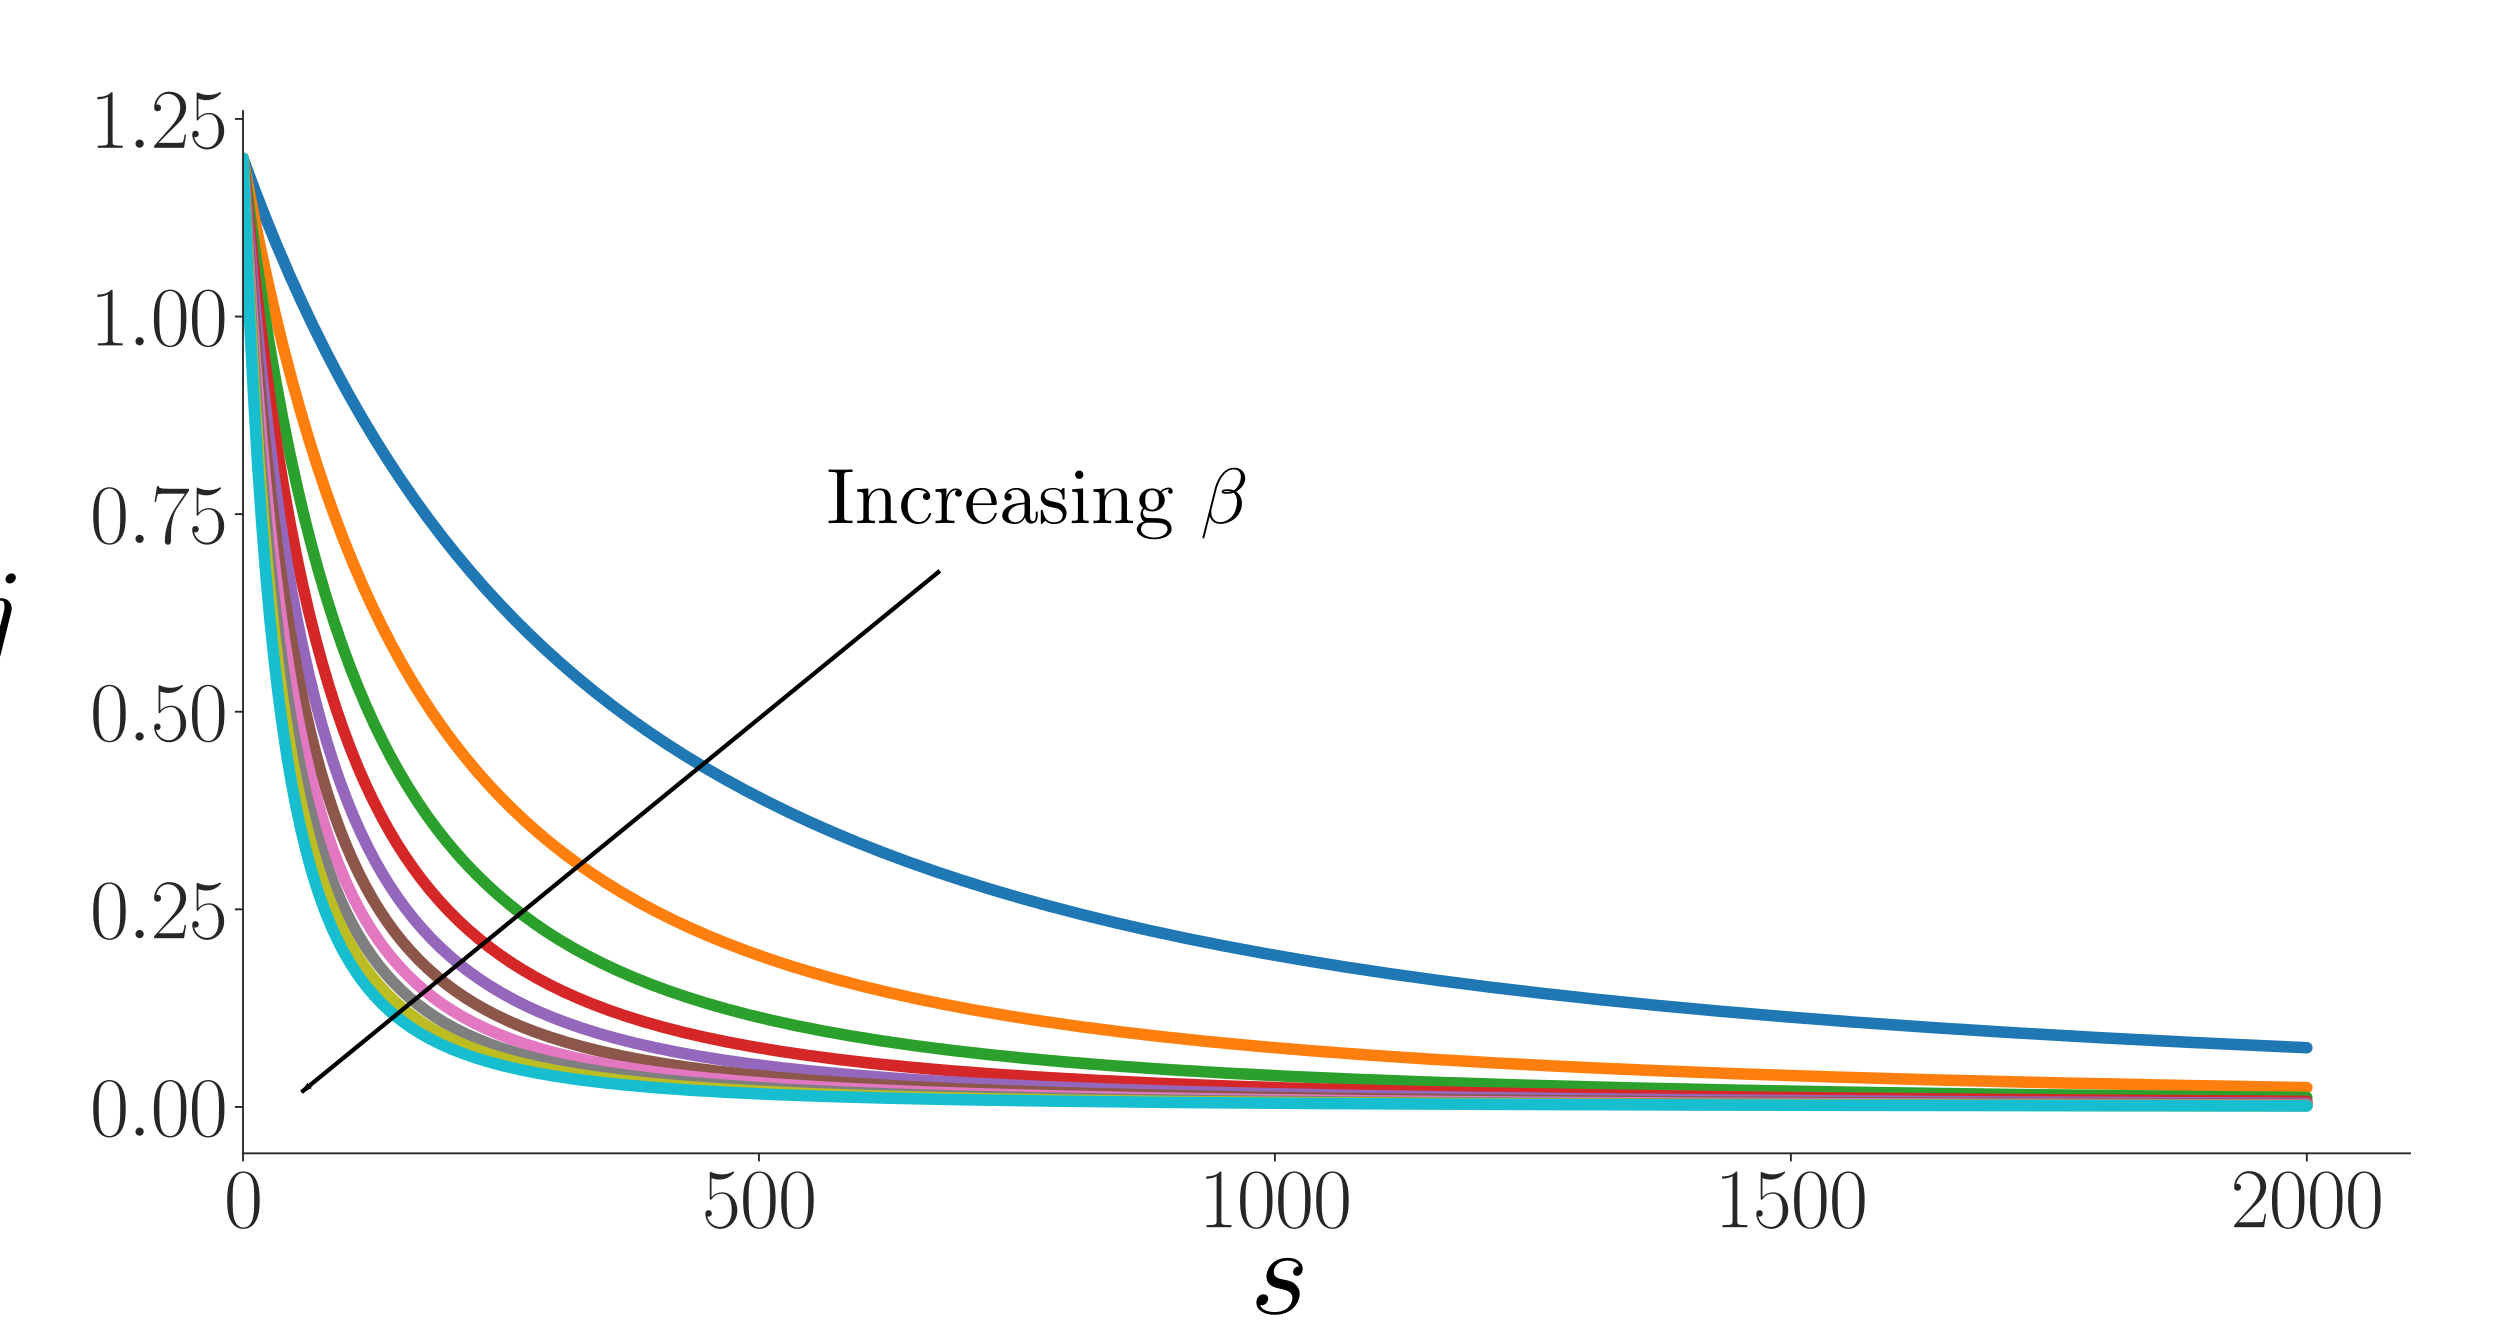 <?xml version="1.0" encoding="UTF-8" standalone="no"?>
<svg
   width="1080pt"
   height="576pt"
   viewBox="0 0 1080 576"
   version="1.1"
   id="svg262"
   sodipodi:docname="j_alpha_0.6_beta_varying.svg"
   inkscape:version="1.1.2 (0a00cf5339, 2022-02-04)"
   xmlns:inkscape="http://www.inkscape.org/namespaces/inkscape"
   xmlns:sodipodi="http://sodipodi.sourceforge.net/DTD/sodipodi-0.dtd"
   xmlns:xlink="http://www.w3.org/1999/xlink"
   xmlns="http://www.w3.org/2000/svg"
   xmlns:svg="http://www.w3.org/2000/svg"
   xmlns:rdf="http://www.w3.org/1999/02/22-rdf-syntax-ns#"
   xmlns:cc="http://creativecommons.org/ns#"
   xmlns:dc="http://purl.org/dc/elements/1.1/">
  <sodipodi:namedview
     id="namedview264"
     pagecolor="#ffffff"
     bordercolor="#666666"
     borderopacity="1.0"
     inkscape:pageshadow="2"
     inkscape:pageopacity="0.0"
     inkscape:pagecheckerboard="0"
     inkscape:document-units="pt"
     showgrid="false"
     inkscape:zoom="0.48958333"
     inkscape:cx="720"
     inkscape:cy="548.42553"
     inkscape:window-width="1398"
     inkscape:window-height="550"
     inkscape:window-x="0"
     inkscape:window-y="28"
     inkscape:window-maximized="0"
     inkscape:current-layer="svg262" />
  <defs
     id="defs6">
    <marker
       style="overflow:visible;"
       id="Arrow1Lend"
       refX="0.0"
       refY="0.0"
       orient="auto"
       inkscape:stockid="Arrow1Lend"
       inkscape:isstock="true">
      <path
         transform="scale(0.8) rotate(180) translate(12.5,0)"
         style="fill-rule:evenodd;fill:context-stroke;stroke:context-stroke;stroke-width:1.0pt;"
         d="M 0.0,0.0 L 5.0,-5.0 L -12.5,0.0 L 5.0,5.0 L 0.0,0.0 z "
         id="path1119" />
    </marker>
    <marker
       style="overflow:visible"
       id="Arrow1Lstart"
       refX="0.0"
       refY="0.0"
       orient="auto"
       inkscape:stockid="Arrow1Lstart"
       inkscape:isstock="true">
      <path
         transform="scale(0.8) translate(12.5,0)"
         style="fill-rule:evenodd;fill:context-stroke;stroke:context-stroke;stroke-width:1.0pt"
         d="M 0.0,0.0 L 5.0,-5.0 L -12.5,0.0 L 5.0,5.0 L 0.0,0.0 z "
         id="path1116" />
    </marker>
    <style
       type="text/css"
       id="style4">*{stroke-linejoin: round; stroke-linecap: butt}</style>
    <g
       id="g9151">
      <symbol
         overflow="visible"
         id="symbol3844">
        <path
           style="stroke:none;"
           d=""
           id="path4050" />
      </symbol>
      <symbol
         overflow="visible"
         id="symbol1366">
        <path
           style="stroke:none;"
           d="M 2.25 -6.031 C 2.25 -6.391 2.266 -6.5 3.062 -6.5 L 3.312 -6.5 L 3.312 -6.812 C 2.969 -6.781 2.188 -6.781 1.797 -6.781 C 1.422 -6.781 0.625 -6.781 0.281 -6.812 L 0.281 -6.5 L 0.531 -6.5 C 1.328 -6.5 1.359 -6.391 1.359 -6.031 L 1.359 -0.781 C 1.359 -0.422 1.328 -0.312 0.531 -0.312 L 0.281 -0.312 L 0.281 0 C 0.625 -0.031 1.422 -0.031 1.797 -0.031 C 2.188 -0.031 2.969 -0.031 3.312 0 L 3.312 -0.312 L 3.062 -0.312 C 2.266 -0.312 2.25 -0.422 2.25 -0.781 Z M 2.25 -6.031 "
           id="path1182" />
      </symbol>
      <symbol
         overflow="visible"
         id="symbol1303">
        <path
           style="stroke:none;"
           d="M 1.094 -3.422 L 1.094 -0.75 C 1.094 -0.312 0.984 -0.312 0.312 -0.312 L 0.312 0 C 0.672 -0.016 1.172 -0.031 1.453 -0.031 C 1.703 -0.031 2.219 -0.016 2.562 0 L 2.562 -0.312 C 1.891 -0.312 1.781 -0.312 1.781 -0.75 L 1.781 -2.594 C 1.781 -3.625 2.5 -4.188 3.125 -4.188 C 3.766 -4.188 3.875 -3.656 3.875 -3.078 L 3.875 -0.75 C 3.875 -0.312 3.766 -0.312 3.094 -0.312 L 3.094 0 C 3.438 -0.016 3.953 -0.031 4.219 -0.031 C 4.469 -0.031 5 -0.016 5.328 0 L 5.328 -0.312 C 4.812 -0.312 4.562 -0.312 4.562 -0.609 L 4.562 -2.516 C 4.562 -3.375 4.562 -3.672 4.25 -4.031 C 4.109 -4.203 3.781 -4.406 3.203 -4.406 C 2.469 -4.406 2 -3.984 1.719 -3.359 L 1.719 -4.406 L 0.312 -4.297 L 0.312 -3.984 C 1.016 -3.984 1.094 -3.922 1.094 -3.422 Z M 1.094 -3.422 "
           id="path8937" />
      </symbol>
      <symbol
         overflow="visible"
         id="symbol5169">
        <path
           style="stroke:none;"
           d="M 1.172 -2.172 C 1.172 -3.797 1.984 -4.219 2.516 -4.219 C 2.609 -4.219 3.234 -4.203 3.578 -3.844 C 3.172 -3.812 3.109 -3.516 3.109 -3.391 C 3.109 -3.125 3.297 -2.938 3.562 -2.938 C 3.828 -2.938 4.031 -3.094 4.031 -3.406 C 4.031 -4.078 3.266 -4.469 2.5 -4.469 C 1.25 -4.469 0.344 -3.391 0.344 -2.156 C 0.344 -0.875 1.328 0.109 2.484 0.109 C 3.812 0.109 4.141 -1.094 4.141 -1.188 C 4.141 -1.281 4.031 -1.281 4 -1.281 C 3.922 -1.281 3.891 -1.25 3.875 -1.188 C 3.594 -0.266 2.938 -0.141 2.578 -0.141 C 2.047 -0.141 1.172 -0.562 1.172 -2.172 Z M 1.172 -2.172 "
           id="path9913" />
      </symbol>
      <symbol
         overflow="visible"
         id="symbol856">
        <path
           style="stroke:none;"
           d="M 1.672 -3.312 L 1.672 -4.406 L 0.281 -4.297 L 0.281 -3.984 C 0.984 -3.984 1.062 -3.922 1.062 -3.422 L 1.062 -0.75 C 1.062 -0.312 0.953 -0.312 0.281 -0.312 L 0.281 0 C 0.672 -0.016 1.141 -0.031 1.422 -0.031 C 1.812 -0.031 2.281 -0.031 2.688 0 L 2.688 -0.312 L 2.469 -0.312 C 1.734 -0.312 1.719 -0.422 1.719 -0.781 L 1.719 -2.312 C 1.719 -3.297 2.141 -4.188 2.891 -4.188 C 2.953 -4.188 2.984 -4.188 3 -4.172 C 2.969 -4.172 2.766 -4.047 2.766 -3.781 C 2.766 -3.516 2.984 -3.359 3.203 -3.359 C 3.375 -3.359 3.625 -3.484 3.625 -3.797 C 3.625 -4.109 3.312 -4.406 2.891 -4.406 C 2.156 -4.406 1.797 -3.734 1.672 -3.312 Z M 1.672 -3.312 "
           id="path7759" />
      </symbol>
      <symbol
         overflow="visible"
         id="symbol9810">
        <path
           style="stroke:none;"
           d="M 1.109 -2.516 C 1.172 -4 2.016 -4.25 2.359 -4.25 C 3.375 -4.25 3.484 -2.906 3.484 -2.516 Z M 1.109 -2.297 L 3.891 -2.297 C 4.109 -2.297 4.141 -2.297 4.141 -2.516 C 4.141 -3.5 3.594 -4.469 2.359 -4.469 C 1.203 -4.469 0.281 -3.438 0.281 -2.188 C 0.281 -0.859 1.328 0.109 2.469 0.109 C 3.688 0.109 4.141 -1 4.141 -1.188 C 4.141 -1.281 4.062 -1.312 4 -1.312 C 3.922 -1.312 3.891 -1.25 3.875 -1.172 C 3.531 -0.141 2.625 -0.141 2.531 -0.141 C 2.031 -0.141 1.641 -0.438 1.406 -0.812 C 1.109 -1.281 1.109 -1.938 1.109 -2.297 Z M 1.109 -2.297 "
           id="path8660" />
      </symbol>
      <symbol
         overflow="visible"
         id="symbol4187">
        <path
           style="stroke:none;"
           d="M 3.312 -0.75 C 3.359 -0.359 3.625 0.062 4.094 0.062 C 4.312 0.062 4.922 -0.078 4.922 -0.891 L 4.922 -1.453 L 4.672 -1.453 L 4.672 -0.891 C 4.672 -0.312 4.422 -0.25 4.312 -0.25 C 3.984 -0.25 3.938 -0.703 3.938 -0.75 L 3.938 -2.734 C 3.938 -3.156 3.938 -3.547 3.578 -3.922 C 3.188 -4.312 2.688 -4.469 2.219 -4.469 C 1.391 -4.469 0.703 -4 0.703 -3.344 C 0.703 -3.047 0.906 -2.875 1.172 -2.875 C 1.453 -2.875 1.625 -3.078 1.625 -3.328 C 1.625 -3.453 1.578 -3.781 1.109 -3.781 C 1.391 -4.141 1.875 -4.25 2.188 -4.25 C 2.688 -4.25 3.25 -3.859 3.25 -2.969 L 3.25 -2.609 C 2.734 -2.578 2.047 -2.547 1.422 -2.25 C 0.672 -1.906 0.422 -1.391 0.422 -0.953 C 0.422 -0.141 1.391 0.109 2.016 0.109 C 2.672 0.109 3.125 -0.297 3.312 -0.75 Z M 3.25 -2.391 L 3.25 -1.391 C 3.25 -0.453 2.531 -0.109 2.078 -0.109 C 1.594 -0.109 1.188 -0.453 1.188 -0.953 C 1.188 -1.5 1.609 -2.328 3.25 -2.391 Z M 3.25 -2.391 "
           id="path6323" />
      </symbol>
      <symbol
         overflow="visible"
         id="symbol6079">
        <path
           style="stroke:none;"
           d="M 2.078 -1.938 C 2.297 -1.891 3.109 -1.734 3.109 -1.016 C 3.109 -0.516 2.766 -0.109 1.984 -0.109 C 1.141 -0.109 0.781 -0.672 0.594 -1.531 C 0.562 -1.656 0.562 -1.688 0.453 -1.688 C 0.328 -1.688 0.328 -1.625 0.328 -1.453 L 0.328 -0.125 C 0.328 0.047 0.328 0.109 0.438 0.109 C 0.484 0.109 0.5 0.094 0.688 -0.094 C 0.703 -0.109 0.703 -0.125 0.891 -0.312 C 1.328 0.094 1.781 0.109 1.984 0.109 C 3.125 0.109 3.594 -0.562 3.594 -1.281 C 3.594 -1.797 3.297 -2.109 3.172 -2.219 C 2.844 -2.547 2.453 -2.625 2.031 -2.703 C 1.469 -2.812 0.812 -2.938 0.812 -3.516 C 0.812 -3.875 1.062 -4.281 1.922 -4.281 C 3.016 -4.281 3.078 -3.375 3.094 -3.078 C 3.094 -2.984 3.188 -2.984 3.203 -2.984 C 3.344 -2.984 3.344 -3.031 3.344 -3.219 L 3.344 -4.234 C 3.344 -4.391 3.344 -4.469 3.234 -4.469 C 3.188 -4.469 3.156 -4.469 3.031 -4.344 C 3 -4.312 2.906 -4.219 2.859 -4.188 C 2.484 -4.469 2.078 -4.469 1.922 -4.469 C 0.703 -4.469 0.328 -3.797 0.328 -3.234 C 0.328 -2.891 0.484 -2.609 0.75 -2.391 C 1.078 -2.141 1.359 -2.078 2.078 -1.938 Z M 2.078 -1.938 "
           id="path1599" />
      </symbol>
      <symbol
         overflow="visible"
         id="symbol8472">
        <path
           style="stroke:none;"
           d="M 1.766 -4.406 L 0.375 -4.297 L 0.375 -3.984 C 1.016 -3.984 1.109 -3.922 1.109 -3.438 L 1.109 -0.75 C 1.109 -0.312 1 -0.312 0.328 -0.312 L 0.328 0 C 0.641 -0.016 1.188 -0.031 1.422 -0.031 C 1.781 -0.031 2.125 -0.016 2.469 0 L 2.469 -0.312 C 1.797 -0.312 1.766 -0.359 1.766 -0.75 Z M 1.797 -6.141 C 1.797 -6.453 1.562 -6.672 1.281 -6.672 C 0.969 -6.672 0.75 -6.406 0.75 -6.141 C 0.75 -5.875 0.969 -5.609 1.281 -5.609 C 1.562 -5.609 1.797 -5.828 1.797 -6.141 Z M 1.797 -6.141 "
           id="path5448" />
      </symbol>
      <symbol
         overflow="visible"
         id="symbol950">
        <path
           style="stroke:none;"
           d="M 2.219 -1.719 C 1.344 -1.719 1.344 -2.719 1.344 -2.938 C 1.344 -3.203 1.359 -3.531 1.5 -3.781 C 1.578 -3.891 1.812 -4.172 2.219 -4.172 C 3.078 -4.172 3.078 -3.188 3.078 -2.953 C 3.078 -2.688 3.078 -2.359 2.922 -2.109 C 2.844 -2 2.609 -1.719 2.219 -1.719 Z M 1.062 -1.328 C 1.062 -1.359 1.062 -1.594 1.219 -1.797 C 1.609 -1.516 2.031 -1.484 2.219 -1.484 C 3.141 -1.484 3.828 -2.172 3.828 -2.938 C 3.828 -3.312 3.672 -3.672 3.422 -3.906 C 3.781 -4.25 4.141 -4.297 4.312 -4.297 C 4.344 -4.297 4.391 -4.297 4.422 -4.281 C 4.312 -4.25 4.25 -4.141 4.25 -4.016 C 4.25 -3.844 4.391 -3.734 4.547 -3.734 C 4.641 -3.734 4.828 -3.797 4.828 -4.031 C 4.828 -4.203 4.719 -4.516 4.328 -4.516 C 4.125 -4.516 3.688 -4.453 3.266 -4.047 C 2.844 -4.375 2.438 -4.406 2.219 -4.406 C 1.281 -4.406 0.594 -3.719 0.594 -2.953 C 0.594 -2.516 0.812 -2.141 1.062 -1.922 C 0.938 -1.781 0.75 -1.453 0.75 -1.094 C 0.75 -0.781 0.891 -0.406 1.203 -0.203 C 0.594 -0.047 0.281 0.391 0.281 0.781 C 0.281 1.5 1.266 2.047 2.484 2.047 C 3.656 2.047 4.688 1.547 4.688 0.766 C 4.688 0.422 4.562 -0.094 4.047 -0.375 C 3.516 -0.641 2.938 -0.641 2.328 -0.641 C 2.078 -0.641 1.656 -0.641 1.578 -0.656 C 1.266 -0.703 1.062 -1 1.062 -1.328 Z M 2.5 1.828 C 1.484 1.828 0.797 1.312 0.797 0.781 C 0.797 0.328 1.172 -0.047 1.609 -0.062 L 2.203 -0.062 C 3.062 -0.062 4.172 -0.062 4.172 0.781 C 4.172 1.328 3.469 1.828 2.5 1.828 Z M 2.5 1.828 "
           id="path3969" />
      </symbol>
      <symbol
         overflow="visible"
         id="symbol7783">
        <path
           style="stroke:none;"
           d=""
           id="path5863" />
      </symbol>
      <symbol
         overflow="visible"
         id="symbol2578">
        <path
           style="stroke:none;"
           d="M 5.734 -5.672 C 5.734 -6.422 5.188 -7.031 4.375 -7.031 C 3.797 -7.031 3.516 -6.875 3.172 -6.625 C 2.625 -6.219 2.078 -5.25 1.891 -4.5 L 0.297 1.828 C 0.297 1.875 0.344 1.938 0.422 1.938 C 0.5 1.938 0.531 1.906 0.531 1.891 L 1.234 -0.875 C 1.422 -0.266 1.859 0.094 2.594 0.094 C 3.312 0.094 4.062 -0.25 4.516 -0.688 C 5 -1.141 5.312 -1.781 5.312 -2.516 C 5.312 -3.234 4.938 -3.766 4.578 -4 C 5.156 -4.344 5.734 -4.953 5.734 -5.672 Z M 3.938 -4.016 C 3.812 -3.969 3.703 -3.953 3.453 -3.953 C 3.312 -3.953 3.125 -3.938 3.016 -3.984 C 3.047 -4.094 3.406 -4.062 3.516 -4.062 C 3.719 -4.062 3.812 -4.062 3.938 -4.016 Z M 5.172 -5.906 C 5.172 -5.203 4.797 -4.484 4.281 -4.172 C 4 -4.281 3.812 -4.297 3.516 -4.297 C 3.297 -4.297 2.734 -4.312 2.734 -3.984 C 2.734 -3.703 3.25 -3.734 3.422 -3.734 C 3.797 -3.734 3.953 -3.734 4.25 -3.859 C 4.625 -3.5 4.672 -3.188 4.688 -2.734 C 4.703 -2.156 4.469 -1.406 4.188 -1.016 C 3.797 -0.484 3.125 -0.125 2.562 -0.125 C 1.797 -0.125 1.422 -0.703 1.422 -1.406 C 1.422 -1.5 1.422 -1.656 1.469 -1.844 L 2.109 -4.359 C 2.328 -5.219 3.047 -6.812 4.25 -6.812 C 4.828 -6.812 5.172 -6.5 5.172 -5.906 Z M 5.172 -5.906 "
           id="path9817" />
      </symbol>
    </g>
    <g
       id="g6552">
      <symbol
         overflow="visible"
         id="symbol3606">
        <path
           style="stroke:none;"
           d=""
           id="path761" />
      </symbol>
      <symbol
         overflow="visible"
         id="symbol7247">
        <path
           style="stroke:none;"
           d="M 3.891 -3.734 C 3.625 -3.719 3.422 -3.5 3.422 -3.281 C 3.422 -3.141 3.516 -2.984 3.734 -2.984 C 3.953 -2.984 4.188 -3.156 4.188 -3.547 C 4.188 -4 3.766 -4.406 3 -4.406 C 1.688 -4.406 1.312 -3.391 1.312 -2.953 C 1.312 -2.172 2.047 -2.031 2.344 -1.969 C 2.859 -1.859 3.375 -1.75 3.375 -1.203 C 3.375 -0.953 3.156 -0.109 1.953 -0.109 C 1.812 -0.109 1.047 -0.109 0.812 -0.641 C 1.203 -0.594 1.453 -0.891 1.453 -1.172 C 1.453 -1.391 1.281 -1.516 1.078 -1.516 C 0.812 -1.516 0.516 -1.312 0.516 -0.859 C 0.516 -0.297 1.094 0.109 1.938 0.109 C 3.562 0.109 3.953 -1.094 3.953 -1.547 C 3.953 -1.906 3.766 -2.156 3.641 -2.266 C 3.375 -2.547 3.078 -2.609 2.641 -2.688 C 2.281 -2.766 1.891 -2.844 1.891 -3.297 C 1.891 -3.578 2.125 -4.188 3 -4.188 C 3.25 -4.188 3.75 -4.109 3.891 -3.734 Z M 3.891 -3.734 "
           id="path8413" />
      </symbol>
    </g>
    <g
       id="g1034">
      <symbol
         overflow="visible"
         id="symbol7494">
        <path
           style="stroke:none;"
           d=""
           id="path4746" />
      </symbol>
      <symbol
         overflow="visible"
         id="symbol4426">
        <path
           style="stroke:none;"
           d="M 3.953 -6.234 C 3.953 -6.422 3.812 -6.594 3.578 -6.594 C 3.344 -6.594 3.047 -6.359 3.047 -6.062 C 3.047 -5.859 3.188 -5.703 3.422 -5.703 C 3.688 -5.703 3.953 -5.969 3.953 -6.234 Z M 1.953 0.5 C 1.766 1.25 1.281 1.828 0.734 1.828 C 0.672 1.828 0.516 1.828 0.344 1.734 C 0.641 1.672 0.781 1.406 0.781 1.203 C 0.781 1.047 0.672 0.859 0.406 0.859 C 0.156 0.859 -0.125 1.062 -0.125 1.422 C -0.125 1.828 0.266 2.047 0.75 2.047 C 1.453 2.047 2.375 1.516 2.625 0.531 L 3.531 -3.125 C 3.594 -3.312 3.594 -3.453 3.594 -3.484 C 3.594 -4.062 3.172 -4.406 2.672 -4.406 C 1.656 -4.406 1.094 -2.953 1.094 -2.875 C 1.094 -2.766 1.188 -2.766 1.203 -2.766 C 1.297 -2.766 1.312 -2.781 1.391 -2.969 C 1.641 -3.578 2.094 -4.188 2.641 -4.188 C 2.781 -4.188 2.953 -4.141 2.953 -3.734 C 2.953 -3.5 2.938 -3.391 2.891 -3.219 Z M 1.953 0.5 "
           id="path6807" />
      </symbol>
    </g>
  </defs>
  <g
     id="figure_1">
    <g
       id="patch_1">
      <path
         d="M 0 576  L 1080 576  L 1080 0  L 0 0  z "
         style="fill: #ffffff"
         id="path8" />
    </g>
    <g
       id="axes_1">
      <g
         id="patch_2">
        <path
           d="M 104.981 498.237  L 1041.12 498.237  L 1041.12 47.991  L 104.981 47.991  z "
           style="fill: #ffffff"
           id="path11" />
      </g>
      <g
         id="matplotlib.axis_1">
        <g
           id="xtick_1">
          <g
             id="line2d_1">
            <defs
               id="defs15">
              <path
                 id="mfeec7d2810"
                 d="M 0 0  L 0 3.5  "
                 style="stroke: #262626; stroke-width: 0.8" />
            </defs>
            <g
               id="g19">
              <use
                 xlink:href="#mfeec7d2810"
                 x="104.981"
                 y="498.237"
                 style="fill: #262626; stroke: #262626; stroke-width: 0.8"
                 id="use17" />
            </g>
          </g>
          <g
             id="text_1">
            <!-- $\mathdefault{0}$ -->
            <g
               style="fill: #262626"
               transform="translate(96.756 530.144) scale(0.36 -0.36)"
               id="g27">
              <defs
                 id="defs23">
                <path
                   id="CMR17-30"
                   d="M 2688 2025  C 2688 2416 2682 3080 2413 3591  C 2176 4039 1798 4198 1466 4198  C 1158 4198 768 4058 525 3597  C 269 3118 243 2524 243 2025  C 243 1661 250 1106 448 619  C 723 -39 1216 -128 1466 -128  C 1760 -128 2208 -7 2470 600  C 2662 1042 2688 1559 2688 2025  z M 1466 -26  C 1056 -26 813 325 723 812  C 653 1188 653 1738 653 2096  C 653 2588 653 2997 736 3387  C 858 3929 1216 4096 1466 4096  C 1728 4096 2067 3923 2189 3400  C 2272 3036 2278 2607 2278 2096  C 2278 1680 2278 1169 2202 792  C 2067 95 1690 -26 1466 -26  z "
                   transform="scale(0.016)" />
              </defs>
              <use
                 xlink:href="#CMR17-30"
                 transform="scale(0.996)"
                 id="use25" />
            </g>
          </g>
        </g>
        <g
           id="xtick_2">
          <g
             id="line2d_2">
            <g
               id="g33">
              <use
                 xlink:href="#mfeec7d2810"
                 x="327.871"
                 y="498.237"
                 style="fill: #262626; stroke: #262626; stroke-width: 0.8"
                 id="use31" />
            </g>
          </g>
          <g
             id="text_2">
            <!-- $\mathdefault{500}$ -->
            <g
               style="fill: #262626"
               transform="translate(303.198 530.144) scale(0.36 -0.36)"
               id="g45">
              <defs
                 id="defs37">
                <path
                   id="CMR17-35"
                   d="M 730 3692  C 794 3666 1056 3584 1325 3584  C 1920 3584 2246 3911 2432 4100  C 2432 4157 2432 4192 2394 4192  C 2387 4192 2374 4192 2323 4163  C 2099 4058 1837 3973 1517 3973  C 1325 3973 1037 3999 723 4139  C 653 4171 640 4171 634 4171  C 602 4171 595 4164 595 4037  L 595 2203  C 595 2089 595 2057 659 2057  C 691 2057 704 2070 736 2114  C 941 2401 1222 2522 1542 2522  C 1766 2522 2246 2382 2246 1289  C 2246 1085 2246 715 2054 421  C 1894 159 1645 25 1370 25  C 947 25 518 320 403 814  C 429 807 480 795 506 795  C 589 795 749 840 749 1038  C 749 1210 627 1280 506 1280  C 358 1280 262 1190 262 1011  C 262 454 704 -128 1382 -128  C 2042 -128 2669 440 2669 1264  C 2669 2030 2170 2624 1549 2624  C 1222 2624 947 2503 730 2274  L 730 3692  z "
                   transform="scale(0.016)" />
              </defs>
              <use
                 xlink:href="#CMR17-35"
                 transform="scale(0.996)"
                 id="use39" />
              <use
                 xlink:href="#CMR17-30"
                 transform="translate(45.69 0) scale(0.996)"
                 id="use41" />
              <use
                 xlink:href="#CMR17-30"
                 transform="translate(91.381 0) scale(0.996)"
                 id="use43" />
            </g>
          </g>
        </g>
        <g
           id="xtick_3">
          <g
             id="line2d_3">
            <g
               id="g51">
              <use
                 xlink:href="#mfeec7d2810"
                 x="550.761"
                 y="498.237"
                 style="fill: #262626; stroke: #262626; stroke-width: 0.8"
                 id="use49" />
            </g>
          </g>
          <g
             id="text_3">
            <!-- $\mathdefault{1000}$ -->
            <g
               style="fill: #262626"
               transform="translate(517.864 530.144) scale(0.36 -0.36)"
               id="g65">
              <defs
                 id="defs55">
                <path
                   id="CMR17-31"
                   d="M 1702 4058  C 1702 4192 1696 4192 1606 4192  C 1357 3916 979 3827 621 3827  C 602 3827 570 3827 563 3808  C 557 3795 557 3782 557 3648  C 755 3648 1088 3686 1344 3839  L 1344 461  C 1344 236 1331 160 781 160  L 589 160  L 589 0  C 896 0 1216 0 1523 0  C 1830 0 2150 0 2458 0  L 2458 160  L 2266 160  C 1715 160 1702 230 1702 458  L 1702 4058  z "
                   transform="scale(0.016)" />
              </defs>
              <use
                 xlink:href="#CMR17-31"
                 transform="scale(0.996)"
                 id="use57" />
              <use
                 xlink:href="#CMR17-30"
                 transform="translate(45.69 0) scale(0.996)"
                 id="use59" />
              <use
                 xlink:href="#CMR17-30"
                 transform="translate(91.381 0) scale(0.996)"
                 id="use61" />
              <use
                 xlink:href="#CMR17-30"
                 transform="translate(137.071 0) scale(0.996)"
                 id="use63" />
            </g>
          </g>
        </g>
        <g
           id="xtick_4">
          <g
             id="line2d_4">
            <g
               id="g71">
              <use
                 xlink:href="#mfeec7d2810"
                 x="773.652"
                 y="498.237"
                 style="fill: #262626; stroke: #262626; stroke-width: 0.8"
                 id="use69" />
            </g>
          </g>
          <g
             id="text_4">
            <!-- $\mathdefault{1500}$ -->
            <g
               style="fill: #262626"
               transform="translate(740.754 530.144) scale(0.36 -0.36)"
               id="g82">
              <use
                 xlink:href="#CMR17-31"
                 transform="scale(0.996)"
                 id="use74" />
              <use
                 xlink:href="#CMR17-35"
                 transform="translate(45.69 0) scale(0.996)"
                 id="use76" />
              <use
                 xlink:href="#CMR17-30"
                 transform="translate(91.381 0) scale(0.996)"
                 id="use78" />
              <use
                 xlink:href="#CMR17-30"
                 transform="translate(137.071 0) scale(0.996)"
                 id="use80" />
            </g>
          </g>
        </g>
        <g
           id="xtick_5">
          <g
             id="line2d_5">
            <g
               id="g88">
              <use
                 xlink:href="#mfeec7d2810"
                 x="996.542"
                 y="498.237"
                 style="fill: #262626; stroke: #262626; stroke-width: 0.8"
                 id="use86" />
            </g>
          </g>
          <g
             id="text_5">
            <!-- $\mathdefault{2000}$ -->
            <g
               style="fill: #262626"
               transform="translate(963.645 530.144) scale(0.36 -0.36)"
               id="g102">
              <defs
                 id="defs92">
                <path
                   id="CMR17-32"
                   d="M 2669 989  L 2554 989  C 2490 536 2438 459 2413 420  C 2381 369 1920 369 1830 369  L 602 369  C 832 619 1280 1072 1824 1597  C 2214 1967 2669 2402 2669 3035  C 2669 3790 2067 4224 1395 4224  C 691 4224 262 3604 262 3030  C 262 2780 448 2748 525 2748  C 589 2748 781 2787 781 3010  C 781 3207 614 3264 525 3264  C 486 3264 448 3258 422 3245  C 544 3790 915 4058 1306 4058  C 1862 4058 2227 3617 2227 3035  C 2227 2479 1901 2000 1536 1584  L 262 146  L 262 0  L 2515 0  L 2669 989  z "
                   transform="scale(0.016)" />
              </defs>
              <use
                 xlink:href="#CMR17-32"
                 transform="scale(0.996)"
                 id="use94" />
              <use
                 xlink:href="#CMR17-30"
                 transform="translate(45.69 0) scale(0.996)"
                 id="use96" />
              <use
                 xlink:href="#CMR17-30"
                 transform="translate(91.381 0) scale(0.996)"
                 id="use98" />
              <use
                 xlink:href="#CMR17-30"
                 transform="translate(137.071 0) scale(0.996)"
                 id="use100" />
            </g>
          </g>
        </g>
      </g>
      <g
         id="matplotlib.axis_2">
        <g
           id="ytick_1">
          <g
             id="line2d_6">
            <defs
               id="defs108">
              <path
                 id="m984793fc97"
                 d="M 0 0  L -3.5 0  "
                 style="stroke: #262626; stroke-width: 0.8" />
            </defs>
            <g
               id="g112">
              <use
                 xlink:href="#m984793fc97"
                 x="104.981"
                 y="478.197"
                 style="fill: #262626; stroke: #262626; stroke-width: 0.8"
                 id="use110" />
            </g>
          </g>
          <g
             id="text_6">
            <!-- $\mathdefault{0.00}$ -->
            <g
               style="fill: #262626"
               transform="translate(38.88 490.65) scale(0.36 -0.36)"
               id="g126">
              <defs
                 id="defs116">
                <path
                   id="CMMI12-3a"
                   d="M 1178 307  C 1178 492 1024 619 870 619  C 685 619 557 466 557 313  C 557 128 710 0 864 0  C 1050 0 1178 153 1178 307  z "
                   transform="scale(0.016)" />
              </defs>
              <use
                 xlink:href="#CMR17-30"
                 transform="scale(0.996)"
                 id="use118" />
              <use
                 xlink:href="#CMMI12-3a"
                 transform="translate(45.69 0) scale(0.996)"
                 id="use120" />
              <use
                 xlink:href="#CMR17-30"
                 transform="translate(72.788 0) scale(0.996)"
                 id="use122" />
              <use
                 xlink:href="#CMR17-30"
                 transform="translate(118.478 0) scale(0.996)"
                 id="use124" />
            </g>
          </g>
        </g>
        <g
           id="ytick_2">
          <g
             id="line2d_7">
            <g
               id="g132">
              <use
                 xlink:href="#m984793fc97"
                 x="104.981"
                 y="392.834"
                 style="fill: #262626; stroke: #262626; stroke-width: 0.8"
                 id="use130" />
            </g>
          </g>
          <g
             id="text_7">
            <!-- $\mathdefault{0.25}$ -->
            <g
               style="fill: #262626"
               transform="translate(38.88 405.288) scale(0.36 -0.36)"
               id="g143">
              <use
                 xlink:href="#CMR17-30"
                 transform="scale(0.996)"
                 id="use135" />
              <use
                 xlink:href="#CMMI12-3a"
                 transform="translate(45.69 0) scale(0.996)"
                 id="use137" />
              <use
                 xlink:href="#CMR17-32"
                 transform="translate(72.788 0) scale(0.996)"
                 id="use139" />
              <use
                 xlink:href="#CMR17-35"
                 transform="translate(118.478 0) scale(0.996)"
                 id="use141" />
            </g>
          </g>
        </g>
        <g
           id="ytick_3">
          <g
             id="line2d_8">
            <g
               id="g149">
              <use
                 xlink:href="#m984793fc97"
                 x="104.981"
                 y="307.472"
                 style="fill: #262626; stroke: #262626; stroke-width: 0.8"
                 id="use147" />
            </g>
          </g>
          <g
             id="text_8">
            <!-- $\mathdefault{0.50}$ -->
            <g
               style="fill: #262626"
               transform="translate(38.88 319.925) scale(0.36 -0.36)"
               id="g160">
              <use
                 xlink:href="#CMR17-30"
                 transform="scale(0.996)"
                 id="use152" />
              <use
                 xlink:href="#CMMI12-3a"
                 transform="translate(45.69 0) scale(0.996)"
                 id="use154" />
              <use
                 xlink:href="#CMR17-35"
                 transform="translate(72.788 0) scale(0.996)"
                 id="use156" />
              <use
                 xlink:href="#CMR17-30"
                 transform="translate(118.478 0) scale(0.996)"
                 id="use158" />
            </g>
          </g>
        </g>
        <g
           id="ytick_4">
          <g
             id="line2d_9">
            <g
               id="g166">
              <use
                 xlink:href="#m984793fc97"
                 x="104.981"
                 y="222.109"
                 style="fill: #262626; stroke: #262626; stroke-width: 0.8"
                 id="use164" />
            </g>
          </g>
          <g
             id="text_9">
            <!-- $\mathdefault{0.75}$ -->
            <g
               style="fill: #262626"
               transform="translate(38.88 234.562) scale(0.36 -0.36)"
               id="g180">
              <defs
                 id="defs170">
                <path
                   id="CMR17-37"
                   d="M 2886 3941  L 2886 4081  L 1382 4081  C 634 4081 621 4165 595 4288  L 480 4288  L 294 3094  L 410 3094  C 429 3215 474 3540 550 3661  C 589 3712 1062 3712 1171 3712  L 2579 3712  L 1869 2661  C 1395 1954 1069 999 1069 165  C 1069 89 1069 -128 1299 -128  C 1530 -128 1530 89 1530 171  L 1530 465  C 1530 1508 1709 2196 2003 2636  L 2886 3941  z "
                   transform="scale(0.016)" />
              </defs>
              <use
                 xlink:href="#CMR17-30"
                 transform="scale(0.996)"
                 id="use172" />
              <use
                 xlink:href="#CMMI12-3a"
                 transform="translate(45.69 0) scale(0.996)"
                 id="use174" />
              <use
                 xlink:href="#CMR17-37"
                 transform="translate(72.788 0) scale(0.996)"
                 id="use176" />
              <use
                 xlink:href="#CMR17-35"
                 transform="translate(118.478 0) scale(0.996)"
                 id="use178" />
            </g>
          </g>
        </g>
        <g
           id="ytick_5">
          <g
             id="line2d_10">
            <g
               id="g186">
              <use
                 xlink:href="#m984793fc97"
                 x="104.981"
                 y="136.747"
                 style="fill: #262626; stroke: #262626; stroke-width: 0.8"
                 id="use184" />
            </g>
          </g>
          <g
             id="text_10">
            <!-- $\mathdefault{1.00}$ -->
            <g
               style="fill: #262626"
               transform="translate(38.88 149.2) scale(0.36 -0.36)"
               id="g197">
              <use
                 xlink:href="#CMR17-31"
                 transform="scale(0.996)"
                 id="use189" />
              <use
                 xlink:href="#CMMI12-3a"
                 transform="translate(45.69 0) scale(0.996)"
                 id="use191" />
              <use
                 xlink:href="#CMR17-30"
                 transform="translate(72.788 0) scale(0.996)"
                 id="use193" />
              <use
                 xlink:href="#CMR17-30"
                 transform="translate(118.478 0) scale(0.996)"
                 id="use195" />
            </g>
          </g>
        </g>
        <g
           id="ytick_6">
          <g
             id="line2d_11">
            <g
               id="g203">
              <use
                 xlink:href="#m984793fc97"
                 x="104.981"
                 y="51.384"
                 style="fill: #262626; stroke: #262626; stroke-width: 0.8"
                 id="use201" />
            </g>
          </g>
          <g
             id="text_11">
            <!-- $\mathdefault{1.25}$ -->
            <g
               style="fill: #262626"
               transform="translate(38.88 63.837) scale(0.36 -0.36)"
               id="g214">
              <use
                 xlink:href="#CMR17-31"
                 transform="scale(0.996)"
                 id="use206" />
              <use
                 xlink:href="#CMMI12-3a"
                 transform="translate(45.69 0) scale(0.996)"
                 id="use208" />
              <use
                 xlink:href="#CMR17-32"
                 transform="translate(72.788 0) scale(0.996)"
                 id="use210" />
              <use
                 xlink:href="#CMR17-35"
                 transform="translate(118.478 0) scale(0.996)"
                 id="use212" />
            </g>
          </g>
        </g>
      </g>
      <g
         id="line2d_12">
        <path
           d="M 104.981 68.457  L 109.884 81.665  L 114.788 94.245  L 119.691 106.235  L 124.818 118.179  L 129.944 129.557  L 135.071 140.403  L 140.42 151.191  L 145.77 161.469  L 151.119 171.27  L 156.468 180.623  L 162.041 189.918  L 167.613 198.785  L 173.408 207.579  L 179.203 215.963  L 184.998 223.965  L 191.016 231.892  L 197.034 239.454  L 203.275 246.934  L 209.516 254.068  L 215.98 261.114  L 222.444 267.833  L 229.131 274.46  L 235.817 280.78  L 242.727 287.005  L 249.859 293.128  L 256.992 298.961  L 264.347 304.692  L 271.926 310.314  L 279.727 315.82  L 287.751 321.206  L 295.998 326.467  L 304.468 331.6  L 313.16 336.601  L 322.076 341.469  L 331.214 346.203  L 340.576 350.802  L 350.16 355.266  L 360.19 359.691  L 370.443 363.971  L 381.142 368.195  L 392.063 372.27  L 403.431 376.275  L 415.244 380.202  L 427.503 384.041  L 440.208 387.786  L 453.358 391.433  L 467.177 395.032  L 481.442 398.517  L 496.376 401.936  L 511.978 405.278  L 528.249 408.535  L 545.189 411.699  L 563.02 414.802  L 581.743 417.832  L 601.357 420.779  L 621.863 423.635  L 643.484 426.422  L 666.441 429.154  L 690.514 431.792  L 715.923 434.352  L 742.893 436.845  L 771.423 439.257  L 801.736 441.596  L 834.055 443.865  L 868.603 446.064  L 905.38 448.181  L 944.831 450.228  L 987.181 452.2  L 996.542 452.608  L 996.542 452.608  "
           clip-path="url(#p0d0d117145)"
           style="fill: none; stroke: #1f77b4; stroke-width: 5; stroke-linecap: round"
           id="path219" />
      </g>
      <g
         id="line2d_13">
        <path
           d="M 104.981 68.457  L 108.324 86.329  L 111.667 103.057  L 115.234 119.745  L 118.8 135.343  L 122.366 149.944  L 125.932 163.631  L 129.499 176.48  L 133.288 189.287  L 137.077 201.295  L 140.866 212.569  L 144.655 223.168  L 148.667 233.713  L 152.679 243.617  L 156.691 252.931  L 160.703 261.701  L 164.938 270.413  L 169.173 278.61  L 173.408 286.331  L 177.866 293.984  L 182.324 301.187  L 186.781 307.977  L 191.462 314.693  L 196.143 321.019  L 200.824 326.985  L 205.727 332.878  L 210.631 338.433  L 215.757 343.907  L 221.107 349.282  L 226.456 354.341  L 232.028 359.3  L 237.6 363.968  L 243.396 368.536  L 249.414 372.996  L 255.655 377.339  L 262.118 381.56  L 268.805 385.654  L 275.715 389.616  L 282.847 393.445  L 290.203 397.14  L 297.781 400.699  L 305.805 404.218  L 314.052 407.591  L 322.745 410.902  L 331.66 414.062  L 341.022 417.146  L 350.829 420.144  L 361.082 423.048  L 372.003 425.909  L 383.371 428.655  L 395.407 431.335  L 408.112 433.933  L 421.485 436.442  L 435.75 438.89  L 450.906 441.262  L 466.955 443.547  L 484.117 445.764  L 502.394 447.898  L 522.008 449.963  L 542.96 451.943  L 565.695 453.866  L 590.213 455.711  L 616.737 457.481  L 645.49 459.173  L 676.917 460.796  L 711.242 462.342  L 748.911 463.813  L 790.591 465.214  L 836.73 466.539  L 888.217 467.791  L 946.169 468.974  L 996.542 469.845  L 996.542 469.845  "
           clip-path="url(#p0d0d117145)"
           style="fill: none; stroke: #ff7f0e; stroke-width: 5; stroke-linecap: round"
           id="path222" />
      </g>
      <g
         id="line2d_14">
        <path
           d="M 104.981 68.457  L 107.655 89.786  L 110.553 111.064  L 113.451 130.639  L 116.348 148.688  L 119.246 165.365  L 122.143 180.807  L 125.264 196.19  L 128.384 210.409  L 131.505 223.578  L 134.625 235.798  L 137.746 247.158  L 141.089 258.466  L 144.432 268.962  L 147.776 278.723  L 151.119 287.817  L 154.462 296.302  L 158.029 304.741  L 161.595 312.607  L 165.161 319.949  L 168.95 327.227  L 172.739 334.014  L 176.528 340.353  L 180.541 346.619  L 184.553 352.468  L 188.565 357.935  L 192.799 363.327  L 197.034 368.364  L 201.492 373.317  L 205.95 377.942  L 210.631 382.476  L 215.311 386.709  L 220.215 390.85  L 225.341 394.885  L 230.691 398.804  L 236.263 402.6  L 241.835 406.13  L 247.63 409.544  L 253.649 412.84  L 260.112 416.122  L 266.799 419.263  L 273.709 422.265  L 281.064 425.216  L 288.642 428.018  L 296.666 430.749  L 305.136 433.397  L 314.052 435.952  L 323.636 438.462  L 333.666 440.856  L 344.365 443.179  L 355.732 445.417  L 367.768 447.561  L 380.696 449.638  L 394.515 451.632  L 409.449 453.561  L 425.497 455.409  L 442.882 457.186  L 461.828 458.895  L 482.557 460.537  L 505.069 462.093  L 529.81 463.578  L 557.225 464.995  L 587.538 466.335  L 621.418 467.604  L 659.309 468.797  L 702.104 469.916  L 750.917 470.965  L 806.862 471.94  L 871.723 472.842  L 947.952 473.673  L 996.542 474.106  L 996.542 474.106  "
           clip-path="url(#p0d0d117145)"
           style="fill: none; stroke: #2ca02c; stroke-width: 5; stroke-linecap: round"
           id="path225" />
      </g>
      <g
         id="line2d_15">
        <path
           d="M 104.981 68.457  L 107.432 94.327  L 109.884 117.819  L 112.336 139.216  L 114.788 158.76  L 117.24 176.659  L 119.914 194.52  L 122.589 210.838  L 125.264 225.786  L 127.938 239.514  L 130.613 252.15  L 133.511 264.738  L 136.408 276.302  L 139.306 286.95  L 142.203 296.777  L 145.101 305.864  L 148.221 314.907  L 151.342 323.256  L 154.462 330.98  L 157.583 338.14  L 160.926 345.247  L 164.27 351.825  L 167.613 357.927  L 171.179 363.96  L 174.745 369.551  L 178.312 374.74  L 182.101 379.857  L 185.89 384.602  L 189.902 389.262  L 193.914 393.582  L 198.149 397.809  L 202.384 401.727  L 206.842 405.55  L 211.522 409.262  L 216.203 412.698  L 221.107 416.028  L 226.233 419.245  L 231.582 422.343  L 237.155 425.317  L 243.173 428.27  L 249.414 431.078  L 255.877 433.743  L 262.787 436.35  L 270.142 438.881  L 277.944 441.322  L 286.191 443.664  L 294.883 445.898  L 304.245 448.07  L 314.275 450.162  L 324.973 452.163  L 336.564 454.098  L 349.046 455.949  L 362.419 457.706  L 376.907 459.384  L 392.732 460.992  L 410.118 462.532  L 429.286 464.002  L 450.461 465.397  L 473.864 466.712  L 499.942 467.953  L 529.364 469.125  L 562.575 470.222  L 600.466 471.247  L 644.152 472.201  L 694.971 473.083  L 754.929 473.894  L 826.477 474.632  L 913.404 475.3  L 996.542 475.777  L 996.542 475.777  "
           clip-path="url(#p0d0d117145)"
           style="fill: none; stroke: #d62728; stroke-width: 5; stroke-linecap: round"
           id="path228" />
      </g>
      <g
         id="line2d_16">
        <path
           d="M 104.981 68.457  L 107.21 97.694  L 109.439 123.905  L 111.667 147.495  L 113.896 168.801  L 116.125 188.109  L 118.577 207.329  L 121.029 224.698  L 123.481 240.446  L 125.932 254.769  L 128.384 267.834  L 130.836 279.784  L 133.511 291.694  L 136.185 302.562  L 138.86 312.506  L 141.535 321.627  L 144.209 330.015  L 147.107 338.363  L 150.005 346.023  L 152.902 353.071  L 155.8 359.569  L 158.92 366.016  L 162.041 371.951  L 165.161 377.426  L 168.504 382.836  L 171.848 387.821  L 175.191 392.425  L 178.757 396.958  L 182.324 401.141  L 186.113 405.241  L 189.902 409.021  L 193.914 412.713  L 198.149 416.297  L 202.384 419.595  L 206.842 422.79  L 211.522 425.87  L 216.426 428.83  L 221.552 431.664  L 226.902 434.368  L 232.474 436.941  L 238.492 439.474  L 244.733 441.862  L 251.42 444.183  L 258.552 446.422  L 266.13 448.566  L 274.377 450.663  L 283.07 452.64  L 292.431 454.54  L 302.462 456.35  L 313.383 458.095  L 325.196 459.756  L 338.124 461.349  L 352.389 462.878  L 367.991 464.323  L 385.377 465.706  L 404.545 467.003  L 426.166 468.238  L 450.461 469.396  L 477.876 470.476  L 509.304 471.486  L 545.635 472.425  L 587.984 473.291  L 637.911 474.082  L 697.869 474.803  L 770.977 475.453  L 862.139 476.031  L 978.934 476.539  L 996.542 476.599  L 996.542 476.599  "
           clip-path="url(#p0d0d117145)"
           style="fill: none; stroke: #9467bd; stroke-width: 5; stroke-linecap: round"
           id="path231" />
      </g>
      <g
         id="line2d_17">
        <path
           d="M 104.981 68.457  L 106.987 99.93  L 108.993 127.904  L 110.999 152.881  L 113.005 175.274  L 115.234 197.542  L 117.463 217.438  L 119.691 235.287  L 121.92 251.362  L 124.149 265.89  L 126.378 279.064  L 128.83 292.185  L 131.282 304.049  L 133.734 314.812  L 136.185 324.606  L 138.637 333.543  L 141.312 342.431  L 143.987 350.523  L 146.661 357.912  L 149.336 364.676  L 152.233 371.38  L 155.131 377.506  L 158.029 383.119  L 160.926 388.275  L 164.047 393.372  L 167.167 398.047  L 170.51 402.64  L 173.854 406.848  L 177.197 410.714  L 180.763 414.501  L 184.553 418.186  L 188.342 421.559  L 192.354 424.83  L 196.589 427.984  L 200.824 430.867  L 205.281 433.641  L 209.962 436.299  L 214.866 438.836  L 220.215 441.349  L 225.787 443.72  L 231.805 446.031  L 238.046 448.191  L 244.733 450.273  L 251.865 452.263  L 259.667 454.205  L 268.136 456.077  L 277.275 457.86  L 287.082 459.545  L 297.781 461.154  L 309.594 462.7  L 322.522 464.163  L 336.787 465.549  L 352.612 466.859  L 370.22 468.091  L 390.057 469.253  L 412.569 470.344  L 438.202 471.36  L 467.846 472.306  L 502.394 473.181  L 543.183 473.984  L 591.996 474.715  L 651.285 475.373  L 725.062 475.961  L 819.121 476.477  L 943.048 476.924  L 996.542 477.064  L 996.542 477.064  "
           clip-path="url(#p0d0d117145)"
           style="fill: none; stroke: #8c564b; stroke-width: 5; stroke-linecap: round"
           id="path234" />
      </g>
      <g
         id="line2d_18">
        <path
           d="M 104.981 68.457  L 106.764 101.059  L 108.547 129.911  L 110.553 158.574  L 112.559 183.831  L 114.565 206.203  L 116.571 226.114  L 118.577 243.912  L 120.583 259.886  L 122.812 275.788  L 125.041 290.011  L 127.27 302.783  L 129.499 314.296  L 131.728 324.71  L 134.179 335.058  L 136.631 344.392  L 139.083 352.84  L 141.535 360.512  L 143.987 367.5  L 146.661 374.435  L 149.336 380.737  L 152.011 386.482  L 154.685 391.733  L 157.583 396.927  L 160.48 401.667  L 163.378 406.004  L 166.498 410.273  L 169.619 414.175  L 172.962 417.993  L 176.306 421.48  L 179.872 424.875  L 183.438 427.973  L 187.227 430.979  L 191.239 433.876  L 195.474 436.653  L 199.932 439.304  L 204.613 441.823  L 209.516 444.208  L 214.643 446.459  L 220.215 448.661  L 226.233 450.792  L 232.474 452.766  L 239.384 454.713  L 246.739 456.549  L 254.763 458.317  L 263.456 459.999  L 272.817 461.581  L 283.07 463.089  L 294.437 464.532  L 306.919 465.891  L 320.961 467.191  L 336.564 468.407  L 354.172 469.552  L 374.232 470.628  L 397.19 471.63  L 423.714 472.558  L 454.696 473.413  L 491.472 474.197  L 535.605 474.908  L 589.544 475.546  L 657.08 476.114  L 744.007 476.611  L 859.687 477.037  L 996.542 477.352  L 996.542 477.352  "
           clip-path="url(#p0d0d117145)"
           style="fill: none; stroke: #e377c2; stroke-width: 5; stroke-linecap: round"
           id="path237" />
      </g>
      <g
         id="line2d_19">
        <path
           d="M 104.981 68.457  L 106.764 105.434  L 108.547 137.611  L 110.33 165.785  L 112.113 190.595  L 113.896 212.556  L 115.902 234.378  L 117.908 253.612  L 119.914 270.652  L 121.92 285.82  L 123.926 299.382  L 125.932 311.556  L 128.161 323.677  L 130.39 334.52  L 132.619 344.258  L 134.848 353.038  L 137.077 360.98  L 139.529 368.873  L 141.98 375.994  L 144.432 382.439  L 146.884 388.293  L 149.559 394.087  L 152.233 399.337  L 154.908 404.11  L 157.806 408.808  L 160.703 413.071  L 163.601 416.954  L 166.721 420.758  L 169.842 424.218  L 173.185 427.59  L 176.528 430.654  L 180.095 433.626  L 183.884 436.488  L 187.896 439.228  L 192.131 441.837  L 196.589 444.309  L 201.269 446.644  L 206.173 448.839  L 211.522 450.983  L 217.095 452.975  L 223.113 454.89  L 229.576 456.714  L 236.709 458.489  L 244.287 460.144  L 252.534 461.718  L 261.673 463.234  L 271.703 464.668  L 282.847 466.033  L 295.329 467.33  L 309.148 468.537  L 324.751 469.673  L 342.582 470.743  L 362.865 471.731  L 386.491 472.653  L 414.13 473.502  L 446.894 474.278  L 486.346 474.981  L 534.713 475.612  L 595.339 476.172  L 673.574 476.661  L 778.109 477.079  L 924.548 477.428  L 996.542 477.543  L 996.542 477.543  "
           clip-path="url(#p0d0d117145)"
           style="fill: none; stroke: #7f7f7f; stroke-width: 5; stroke-linecap: round"
           id="path240" />
      </g>
      <g
         id="line2d_20">
        <path
           d="M 104.981 68.457  L 106.541 104.934  L 108.101 136.735  L 109.884 168.331  L 111.667 195.726  L 113.451 219.633  L 115.234 240.622  L 117.017 259.149  L 118.8 275.587  L 120.806 291.955  L 122.812 306.414  L 124.818 319.249  L 126.824 330.695  L 128.83 340.945  L 131.059 351.127  L 133.288 360.215  L 135.517 368.36  L 137.746 375.689  L 139.974 382.306  L 142.426 388.871  L 144.878 394.783  L 147.33 400.126  L 149.782 404.971  L 152.456 409.759  L 155.131 414.091  L 157.806 418.024  L 160.703 421.89  L 163.601 425.394  L 166.721 428.814  L 169.842 431.912  L 173.185 434.918  L 176.751 437.812  L 180.318 440.425  L 184.107 442.933  L 188.119 445.325  L 192.354 447.595  L 196.812 449.74  L 201.715 451.848  L 206.842 453.811  L 212.414 455.706  L 218.432 457.514  L 224.896 459.223  L 232.028 460.875  L 239.829 462.445  L 248.299 463.92  L 257.661 465.322  L 268.136 466.658  L 279.727 467.908  L 292.654 469.077  L 307.365 470.18  L 324.082 471.206  L 343.473 472.168  L 365.985 473.055  L 392.509 473.869  L 424.16 474.611  L 462.497 475.28  L 509.972 475.877  L 570.376 476.405  L 649.502 476.862  L 757.381 477.249  L 912.289 477.566  L 996.542 477.675  L 996.542 477.675  "
           clip-path="url(#p0d0d117145)"
           style="fill: none; stroke: #bcbd22; stroke-width: 5; stroke-linecap: round"
           id="path243" />
      </g>
      <g
         id="line2d_21">
        <path
           d="M 104.981 68.457  L 106.541 108.724  L 108.101 143.318  L 109.661 173.257  L 111.222 199.342  L 113.005 225.244  L 114.788 247.689  L 116.571 267.267  L 118.354 284.447  L 120.137 299.605  L 121.92 313.048  L 123.926 326.43  L 125.932 338.246  L 127.938 348.731  L 129.944 358.079  L 131.95 366.447  L 134.179 374.758  L 136.408 382.173  L 138.637 388.818  L 140.866 394.794  L 143.318 400.701  L 145.77 406  L 148.221 410.774  L 150.673 415.088  L 153.348 419.338  L 156.023 423.172  L 158.92 426.918  L 161.818 430.293  L 164.938 433.567  L 168.059 436.517  L 171.402 439.364  L 174.745 441.929  L 178.312 444.394  L 182.101 446.747  L 186.113 448.98  L 190.348 451.089  L 195.028 453.164  L 199.932 455.092  L 205.281 456.952  L 211.076 458.725  L 217.317 460.396  L 224.227 462.007  L 231.582 463.493  L 239.829 464.927  L 248.968 466.285  L 258.998 467.548  L 270.365 468.751  L 283.07 469.869  L 297.558 470.918  L 314.275 471.899  L 333.666 472.807  L 356.401 473.643  L 383.371 474.404  L 415.913 475.093  L 456.033 475.712  L 506.629 476.26  L 572.159 476.737  L 660.423 477.144  L 785.242 477.481  L 973.807 477.75  L 996.542 477.772  L 996.542 477.772  "
           clip-path="url(#p0d0d117145)"
           style="fill: none; stroke: #17becf; stroke-width: 5; stroke-linecap: round"
           id="path246" />
      </g>
      <g
         id="patch_3">
        <path
           d="M 104.981 498.237  L 104.981 47.991  "
           style="fill: none; stroke: #262626; stroke-width: 0.8; stroke-linejoin: miter; stroke-linecap: square"
           id="path249" />
      </g>
      <g
         id="patch_4">
        <path
           d="M 104.981 498.237  L 1041.12 498.237  "
           style="fill: none; stroke: #262626; stroke-width: 0.8; stroke-linejoin: miter; stroke-linecap: square"
           id="path252" />
      </g>
    </g>
  </g>
  <defs
     id="defs260">
    <clipPath
       id="p0d0d117145">
      <rect
         x="104.981"
         y="47.991"
         width="936.139"
         height="450.247"
         id="rect257" />
    </clipPath>
  </defs>
  <path
     style="fill:none;stroke:#000000;stroke-width:1.85;stroke-linecap:butt;stroke-linejoin:miter;stroke-miterlimit:4;stroke-dasharray:none;stroke-opacity:1;marker-end:url(#Arrow1Lend)"
     d="M 406.009,246.617 130.252,471.797"
     id="path299" />
  <g
     inkscape:label=""
     transform="matrix(3.405,0,0,3.405,44.005,-53.083)"
     id="g1844"
     style="stroke-width:0.294">
    <g
       id="g4499"
       style="stroke-width:0.294">
      <g
         style="fill:#000000;fill-opacity:1;stroke-width:0.294"
         id="g211">
        <use
           xlink:href="#symbol1366"
           x="91.925"
           y="81.963"
           id="use2122"
           width="100%"
           height="100%"
           style="stroke-width:0.294" />
        <use
           xlink:href="#symbol1303"
           x="95.522"
           y="81.963"
           id="use6305"
           width="100%"
           height="100%"
           style="stroke-width:0.294" />
        <use
           xlink:href="#symbol5169"
           x="101.058"
           y="81.963"
           id="use9525"
           width="100%"
           height="100%"
           style="stroke-width:0.294" />
        <use
           xlink:href="#symbol856"
           x="105.485"
           y="81.963"
           id="use6901"
           width="100%"
           height="100%"
           style="stroke-width:0.294" />
        <use
           xlink:href="#symbol9810"
           x="109.387"
           y="81.963"
           id="use2996"
           width="100%"
           height="100%"
           style="stroke-width:0.294" />
        <use
           xlink:href="#symbol4187"
           x="113.815"
           y="81.963"
           id="use5381"
           width="100%"
           height="100%"
           style="stroke-width:0.294" />
        <use
           xlink:href="#symbol6079"
           x="118.796"
           y="81.963"
           id="use1996"
           width="100%"
           height="100%"
           style="stroke-width:0.294" />
        <use
           xlink:href="#symbol8472"
           x="122.725"
           y="81.963"
           id="use3537"
           width="100%"
           height="100%"
           style="stroke-width:0.294" />
        <use
           xlink:href="#symbol1303"
           x="125.493"
           y="81.963"
           id="use9544"
           width="100%"
           height="100%"
           style="stroke-width:0.294" />
        <use
           xlink:href="#symbol950"
           x="131.028"
           y="81.963"
           id="use9774"
           width="100%"
           height="100%"
           style="stroke-width:0.294" />
      </g>
      <g
         style="fill:#000000;fill-opacity:1;stroke-width:0.294"
         id="g8953">
        <use
           xlink:href="#symbol2578"
           x="139.331"
           y="81.963"
           id="use7359"
           width="100%"
           height="100%"
           style="stroke-width:0.294" />
      </g>
    </g>
  </g>
  <g
     inkscape:label=""
     transform="matrix(5.447,0,0,5.447,39.233,120.944)"
     id="g2326"
     style="stroke-width:0.184">
    <g
       id="g1087"
       style="stroke-width:0.184">
      <g
         style="fill:#000000;fill-opacity:1;stroke-width:0.184"
         id="g3736">
        <use
           xlink:href="#symbol7247"
           x="91.925"
           y="81.963"
           id="use1239"
           width="100%"
           height="100%"
           style="stroke-width:0.184" />
      </g>
    </g>
  </g>
  <g
     inkscape:label=""
     transform="matrix(4.904,0,0,4.904,-463.343,-121.917)"
     id="g2795"
     style="stroke-width:0.204">
    <g
       id="g3108"
       style="stroke-width:0.204">
      <g
         style="fill:#000000;fill-opacity:1;stroke-width:0.204"
         id="g1554">
        <use
           xlink:href="#symbol4426"
           x="91.925"
           y="81.963"
           id="use1679"
           width="100%"
           height="100%"
           style="stroke-width:0.204" />
      </g>
    </g>
  </g>
</svg>
